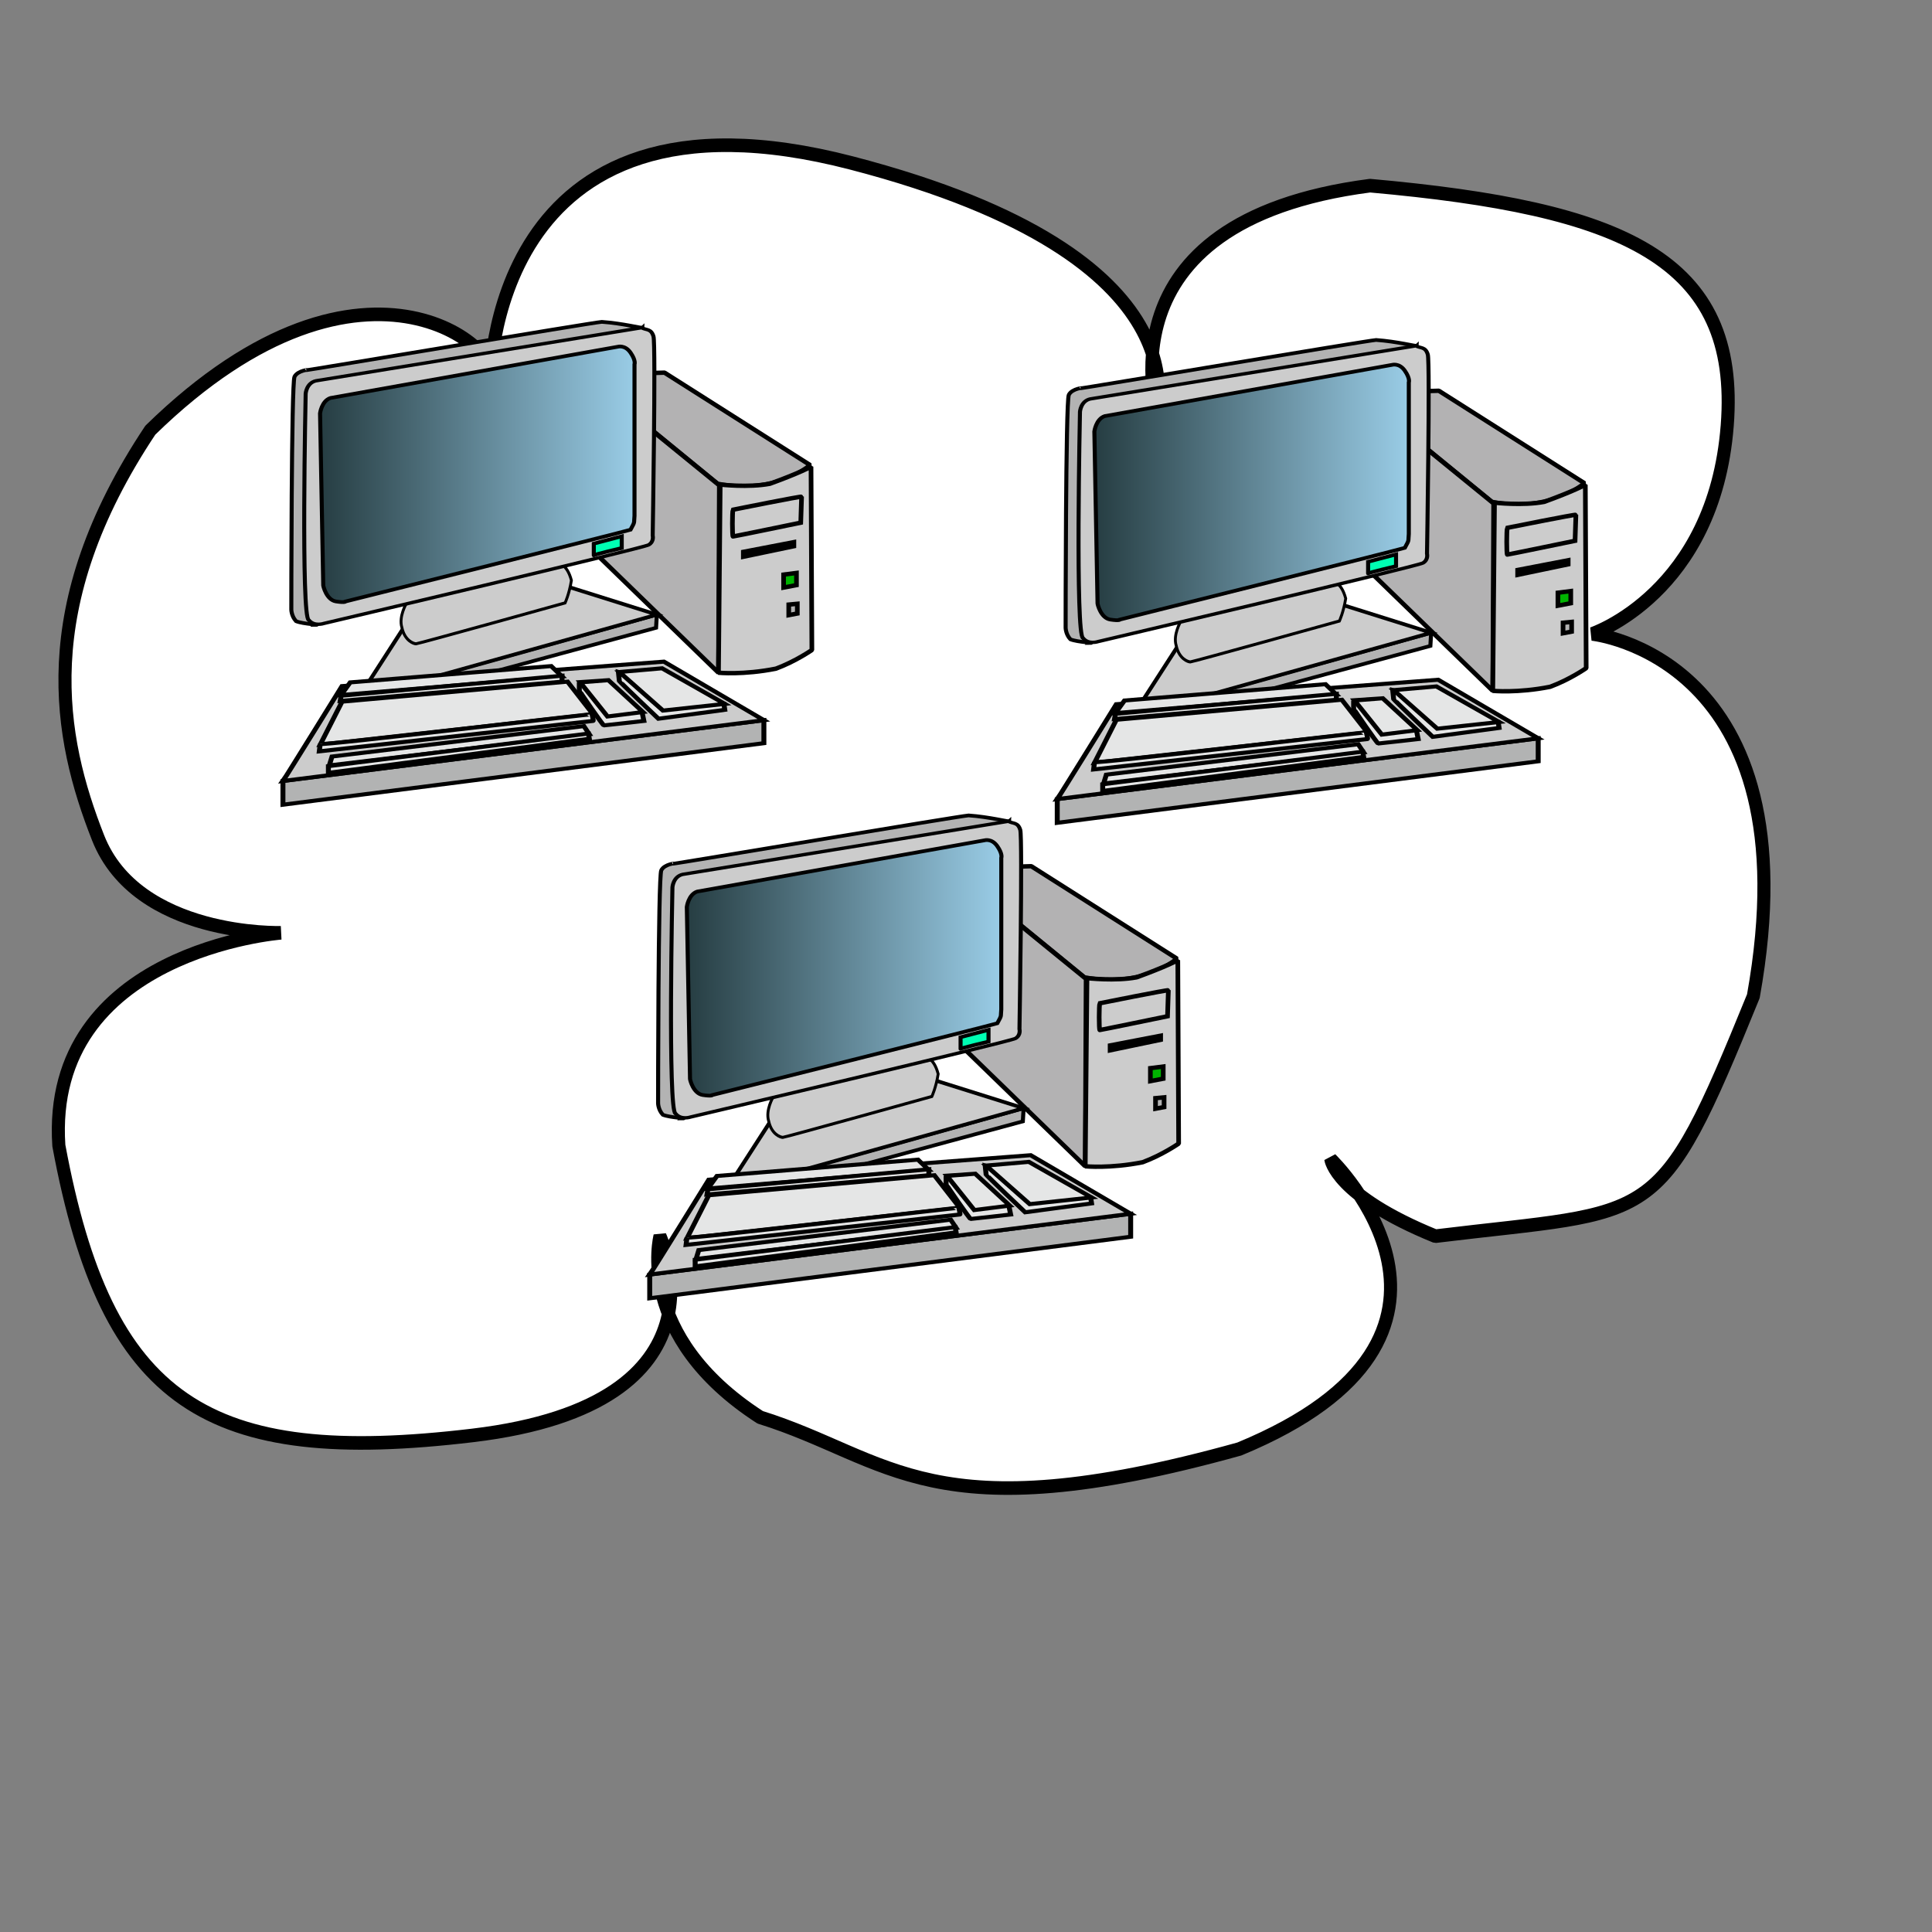 <?xml version="1.0"?>

<!--
  $Id$
 
  Copyright 2007 Sun Microsystems, Inc. All rights reserved.
  SUN PROPRIETARY/CONFIDENTIAL. Use is subject to license terms.
-->

<!DOCTYPE svg PUBLIC "-//W3C//DTD SVG 1.1//EN" 
         "http://www.w3.org/Graphics/SVG/1.1/DTD/svg11.dtd">
<svg height="400pt" id="svg548" inkscape:version="0.37" sodipodi:docbase="/var/www/html/svg_gallery/svg/computers" sodipodi:docname="network.svg" sodipodi:version="0.32" width="400pt" xmlns="http://www.w3.org/2000/svg"
	xmlns:inkscape="http://www.inkscape.org/namespaces/inkscape" xmlns:sodipodi="http://sodipodi.sourceforge.net/DTD/sodipodi-0.dtd" xmlns:xlink="http://www.w3.org/1999/xlink">
	<rect width="100%" height="100%" fill="#808080" stroke="none"/>
	<defs id="defs550">
		<linearGradient id="linearGradient1164">
			<stop id="stop1165" offset="0" style="stop-color:#263d42;stop-opacity:1;" />
			<stop id="stop1166" offset="1" style="stop-color:#9acde7;stop-opacity:1;" />
		</linearGradient>
		<linearGradient gradientUnits="objectBoundingBox" id="linearGradient1167" spreadMethod="reflect" x1="0.476" x2="-0.131" xlink:href="#linearGradient1164" y1="0.602" y2="-0.125" />

	</defs>
	<sodipodi:namedview id="base" inkscape:cx="200.000000" inkscape:cy="200.000000" inkscape:window-height="500" inkscape:window-width="400" inkscape:window-x="0" inkscape:window-y="24" inkscape:zoom="0.77250000" showgrid="true" />
	<path
		d="M 127.5 106.25 C 127.5 106.25 126.25 18.75 231.25 45 C 336.25 71.25 317.5 115 318.75 115 C 320 115 300 61.25 380 51.25 C 452.5 57.5 486.25 71.25 482.5 117.5 C 478.75 163.75 443.75 175 443.75 175 C 443.75 175 507.5 181.25 490 275 C 462.5 340 462.5 333.75 398.75 341.25 C 370 330 368.75 320 368.75 320 C 368.75 320 421.25 368.75 342.5 400 C 253.75 423.75 242.5 402.5 205 391.25 C 168.75 368.75 176.25 341.25 176.25 341.25 C 176.25 341.25 198.75 387.5 122.5 396.25 C 46.25 405 17.5 387.5 3.75 316.25 C 2.08616e-06 262.5 67.5 257.5 67.5 257.5 C 67.5 257.5 26.25 258.75 15 231.25 C 3.75 203.75 -3.75 167.5 30 118.75 C 92.5 60 135 98.75 127.5 106.25 z "
		id="path1503" sodipodi:nodetypes="cccccccccccccccccc" style="fill:#ffffff;fill-rule:evenodd;stroke:black;stroke-opacity:1;stroke-width:3.75;stroke-linejoin:bevel;stroke-linecap:butt;fill-opacity:1;stroke-dasharray:none;"
		transform="matrix(0.962,0,0,1,12.638,0)" />
	<g id="g1556" style="stroke:#000000;stroke-opacity:1;stroke-width:4.297;stroke-dasharray:none;" transform="matrix(0.299,0,0,0.283,76.428,82.099)">
		<g id="g770" style="stroke:#000000;stroke-opacity:1;stroke-width:4.297;stroke-dasharray:none;" transform="translate(107.089,1.392)">
			<path d="M 299.842 180.38 L 177.215 74.367 L 250.791 71.994 L 385.285 162.183 C 385.285 162.183 353.639 191.456 299.842 180.38 z " id="path743" sodipodi:nodetypes="ccccc"
				style="fill:#b3b2b3;fill-rule:evenodd;stroke:#000000;stroke-opacity:1;stroke-width:4.297;stroke-linejoin:bevel;stroke-linecap:butt;fill-opacity:1;stroke-dasharray:none;" />
			<g id="g761" style="stroke:#000000;stroke-opacity:1;stroke-width:4.297;stroke-dasharray:none;">
				<path d="M 176.424 74.367 L 178.006 238.924 L 300.633 364.715 L 301.424 181.962 L 176.424 74.367 z " id="path744" sodipodi:nodetypes="ccccc"
					style="fill:#b3b2b3;fill-rule:evenodd;stroke:#000000;stroke-opacity:1;stroke-width:4.297;stroke-linejoin:bevel;stroke-linecap:butt;fill-opacity:1;stroke-dasharray:none;" />
				<g id="g754" style="stroke:#000000;stroke-opacity:1;stroke-width:4.297;stroke-dasharray:none;">

					<path
						d="M 302.216 181.171 C 302.216 181.171 328.323 184.335 348.102 180.38 C 375 170.095 386.076 163.766 386.076 163.766 L 386.867 342.563 C 386.867 342.563 371.835 353.639 353.64 360.759 C 323.576 367.088 300.633 364.715 300.633 364.715 L 302.216 181.171 z "
						id="path742" sodipodi:nodetypes="ccccccc" style="fill:#cccccc;fill-rule:evenodd;stroke:#000000;stroke-opacity:1;stroke-width:4.297;stroke-linejoin:bevel;stroke-linecap:butt;fill-opacity:1;stroke-dasharray:none;" />
					<g id="g749" style="stroke:#000000;stroke-opacity:1;stroke-width:4.297;stroke-dasharray:none;">
						<path d="M 315.665 205.696 C 315.665 205.696 378.956 192.247 378.956 193.038 C 378.956 193.829 378.165 218.354 378.165 218.354 C 378.165 218.354 316.456 231.804 315.665 231.804 C 314.874 231.804 314.874 207.278 315.665 205.696 z "
							id="path745" style="fill:none;fill-rule:evenodd;stroke:#000000;stroke-opacity:1;stroke-width:4.297;stroke-linejoin:miter;stroke-linecap:butt;fill-opacity:1;stroke-dasharray:none;" transform="translate(-1.582,0)" />
						<path d="M 323.576 246.835 L 370.253 237.342 L 370.253 241.298 L 323.576 251.582 L 323.576 246.835 z " id="path746" sodipodi:nodetypes="ccccc"
							style="fill:#000100;fill-rule:evenodd;stroke:#000000;stroke-opacity:1;stroke-width:4.297;stroke-linejoin:miter;stroke-linecap:butt;fill-opacity:1;stroke-dasharray:none;" />
						<path d="M 360.76 268.987 L 372.627 267.405 L 372.627 279.272 L 360.76 281.646 L 360.76 268.987 z " id="path747" sodipodi:nodetypes="ccccc"
							style="fill:#00b300;fill-rule:evenodd;stroke:#000000;stroke-opacity:1;stroke-width:4.297;stroke-linejoin:miter;stroke-linecap:butt;fill-opacity:1;stroke-dasharray:none;" />
						<path d="M 365.506 298.259 L 373.418 297.468 L 373.418 306.962 L 365.506 308.544 L 365.506 298.259 z " id="path748" sodipodi:nodetypes="ccccc"
							style="fill:#b3b3b3;fill-rule:evenodd;stroke:#000000;stroke-opacity:1;stroke-width:4.297;stroke-linejoin:miter;stroke-linecap:butt;fill-opacity:1;stroke-dasharray:none;" />
					</g>
				</g>
			</g>

		</g>
		<g id="g818" style="stroke:#000000;stroke-opacity:1;stroke-width:4.297;stroke-dasharray:none;" transform="matrix(0.869,0,0,0.842,-27.912,15.522)">
			<g id="g801" style="stroke:#000000;stroke-opacity:1;stroke-width:4.297;stroke-dasharray:none;">
				<path d="M 119.557 425.383 L 119.557 438.102 L 435.832 344.83 L 436.68 329.568 L 119.557 425.383 z " id="path607" sodipodi:nodetypes="ccccc"
					style="font-size:12;fill:#b3b3b3;fill-rule:evenodd;stroke:#000000;stroke-width:4.297;stroke-opacity:1;stroke-dasharray:none;" transform="translate(-0.848,19.502)" />
				<g id="g798" style="stroke:#000000;stroke-opacity:1;stroke-width:4.297;stroke-dasharray:none;">
					<path d="M 166.193 347.374 L 119.557 426.231 L 436.68 329.568 L 345.104 298.194 L 166.193 347.374 z " id="path606" sodipodi:nodetypes="ccccc"
						style="font-size:12;fill:#cccccc;fill-rule:evenodd;stroke:#000000;stroke-width:4.297;stroke-opacity:1;stroke-dasharray:none;" transform="translate(-0.848,19.502)" />
					<path
						d="M 139.059 335.503 C 139.059 335.503 127.188 354.157 132.275 369.42 C 136.515 388.075 150.082 392.314 153.474 392.314 C 156.866 392.314 377.177 334.884 377.177 334.884 C 377.177 334.884 383.26 322.784 386.652 303.282 C 379.869 279.54 367.15 276.996 352.735 276.996 C 328.993 263.43 353.584 276.996 353.584 276.996 L 139.059 335.503 z "
						id="path605" sodipodi:nodetypes="cccccccc" style="fill:#cccccc;fill-rule:evenodd;stroke:#000000;stroke-opacity:1;stroke-width:4.297;stroke-linejoin:miter;stroke-linecap:butt;fill-opacity:1;stroke-dasharray:none;"
						transform="matrix(0.708,0,0,0.825,71.307,59.206)" />
				</g>
			</g>

			<g id="g811" style="stroke:#000000;stroke-opacity:1;stroke-width:4.297;stroke-dasharray:none;">
				<path
					d="M 420.57 16.684 C 420.57 17.532 399.371 11.597 377.325 9.901 C 367.15 10.749 66.138 65.864 63.594 65.864 C 67.834 65.016 54.267 65.864 50.875 73.495 C 47.484 81.126 47.484 343.134 47.484 343.134 C 47.484 343.134 47.484 350.766 52.571 356.701 C 60.203 360.093 80.553 360.941 72.921 360.941 L 420.57 16.684 z "
					id="path602" sodipodi:nodetypes="cccccccc" style="fill:#b3b3b3;fill-rule:evenodd;stroke:#000000;stroke-opacity:1;stroke-width:4.297;stroke-linejoin:miter;stroke-linecap:butt;fill-opacity:1;stroke-dasharray:none;" />
				<g id="g806" style="stroke:#000000;stroke-opacity:1;stroke-width:4.297;stroke-dasharray:none;">
					<path
						d="M 71.233 108.009 L 418.873 40.426 C 423.961 43.818 429.049 41.274 431.593 51.449 C 434.137 61.624 430.745 304.978 430.745 304.978 C 430.745 304.978 432.44 312.609 426.505 316.849 C 420.569 321.088 79.67 416.904 79.67 416.904 C 79.67 416.904 69.495 421.143 63.559 412.664 C 55.08 410.121 60.203 124.37 60.203 124.37 C 60.203 124.37 61.027 110.72 71.233 108.009 z "
						id="path600" sodipodi:nodetypes="ccccccccc" style="fill:#cccccc;fill-rule:evenodd;stroke:#000000;stroke-opacity:1;stroke-width:4.297;stroke-linejoin:miter;stroke-linecap:butt;fill-opacity:1;stroke-dasharray:none;"
						transform="matrix(0.995,0,0,0.91,2.818,-20.11)" />
					<g id="g795" style="stroke:#000000;stroke-opacity:1;stroke-width:4.297;stroke-dasharray:none;">
						<path
							d="M 89.032 98.084 L 394.284 38.73 C 394.284 38.73 401.915 36.187 407.851 45.514 C 413.786 54.841 412.09 59.08 412.09 59.08 L 412.09 234.6 C 411.242 243.927 412.938 240.535 407.851 250.711 C 397.675 254.102 105.142 333.807 105.142 333.807 C 105.142 333.807 105.142 335.503 94.967 333.807 C 84.792 332.111 81.4 316.001 81.4 315.153 C 81.4 314.305 78.009 115.891 78.009 115.891 C 78.009 115.891 79.705 101.476 89.032 98.084 z "
							id="path603" sodipodi:nodetypes="ccccccccccc" style="fill:url(#linearGradient1164);fill-rule:evenodd;stroke:#000000;stroke-opacity:1;stroke-width:4.297;stroke-linejoin:miter;stroke-linecap:butt;fill-opacity:1;stroke-dasharray:none;" />
						<path d="M 368.846 266.821 L 398.523 258.342 L 398.523 271.909 C 398.523 271.909 368.846 279.54 368.846 280.388 C 368.846 281.236 368.846 266.821 368.846 266.821 z " id="path604" sodipodi:nodetypes="ccccc"
							style="fill:#00feb3;fill-rule:evenodd;stroke:#000000;stroke-opacity:1;stroke-width:4.297;stroke-linejoin:miter;stroke-linecap:butt;fill-opacity:1;stroke-dasharray:none;" />
					</g>
				</g>

			</g>
		</g>
		<g id="g878" style="stroke:#000000;stroke-opacity:1;stroke-width:4.297;stroke-dasharray:none;" transform="matrix(1.061,0,0,0.914,-36.361,196.934)">
			<g id="g875" style="stroke:#000000;stroke-opacity:1;stroke-width:4.297;stroke-dasharray:none;">
				<path d="M 35.601 306.962 L 454.114 242.088 L 454.114 266.614 L 35.601 332.279 L 35.601 306.962 z " id="path831" sodipodi:nodetypes="ccccc"
					style="fill:#b2b3b3;fill-rule:evenodd;stroke:#000000;stroke-opacity:1;stroke-width:4.297;stroke-linejoin:miter;stroke-linecap:butt;fill-opacity:1;stroke-dasharray:none;" transform="translate(3.956,-6.329)" />
				<path d="M 39.557 300.633 C 41.93 296.677 90.981 199.367 90.981 199.367 L 371.044 173.259 L 458.07 235.759 L 39.557 300.633 z " id="path832" sodipodi:nodetypes="ccccc"
					style="fill:#cccccc;fill-rule:evenodd;stroke:#000000;stroke-opacity:1;stroke-width:4.297;stroke-linejoin:miter;stroke-linecap:butt;fill-opacity:1;stroke-dasharray:none;" />
			</g>
			<g id="g859" style="stroke:#000000;stroke-opacity:1;stroke-width:4.297;stroke-dasharray:none;">
				<g id="g844" style="stroke:#000000;stroke-opacity:1;stroke-width:4.297;stroke-dasharray:none;">

					<path d="M 331.487 184.335 C 331.487 184.335 332.279 193.038 332.279 193.829 C 332.279 194.62 366.298 234.177 366.298 234.177 L 424.051 224.683 L 423.26 218.354 L 422.468 218.354 L 331.487 184.335 z " id="path841"
						style="fill:#e5e6e6;fill-rule:evenodd;stroke:#000000;stroke-opacity:1;stroke-width:4.297;stroke-linejoin:miter;stroke-linecap:butt;fill-opacity:1;stroke-dasharray:none;" />
					<path d="M 332.279 184.336 L 369.462 180.38 L 424.051 218.354 L 370.253 225.475 L 332.279 184.336 z " id="path840" sodipodi:nodetypes="ccccc"
						style="fill:#e5e6e6;fill-rule:evenodd;stroke:#000000;stroke-opacity:1;stroke-width:4.297;stroke-linejoin:miter;stroke-linecap:butt;fill-opacity:1;stroke-dasharray:none;" />
				</g>
				<g id="g847" style="stroke:#000000;stroke-opacity:1;stroke-width:4.297;stroke-dasharray:none;">
					<path d="M 297.468 195.411 C 297.468 195.411 297.468 203.323 297.468 204.114 C 297.468 204.905 318.038 241.297 318.829 241.297 C 319.62 241.297 353.639 236.551 353.639 236.551 L 352.057 227.057 " id="path843"
						style="fill:#e5e6e6;fill-rule:evenodd;stroke:#000000;stroke-opacity:1;stroke-width:4.297;stroke-linejoin:miter;stroke-linecap:butt;fill-opacity:1;stroke-dasharray:none;" />
					<path d="M 298.26 195.411 C 299.051 195.411 322.785 193.038 322.785 193.038 L 352.848 227.057 L 321.994 231.804 L 298.26 195.411 z " id="path842"
						style="fill:#e5e6e6;fill-rule:evenodd;stroke:#000000;stroke-opacity:1;stroke-width:4.297;stroke-linejoin:miter;stroke-linecap:butt;fill-opacity:1;stroke-dasharray:none;" />
				</g>
				<g id="g850" style="stroke:#000000;stroke-opacity:1;stroke-width:4.297;stroke-dasharray:none;">
					<path d="M 90.19 208.861 L 98.101 195.411 L 272.943 178.006 L 282.437 189.082 L 90.19 208.861 z " id="path833"
						style="fill:#e5e6e6;fill-rule:evenodd;stroke:#000000;stroke-opacity:1;stroke-width:4.297;stroke-linejoin:miter;stroke-linecap:butt;fill-opacity:1;stroke-dasharray:none;" />

					<path d="M 90.19 209.652 L 89.399 215.19 L 282.437 194.62 L 282.437 188.291 L 90.19 209.652 z " id="path834" sodipodi:nodetypes="ccccc"
						style="fill:#e5e6e6;fill-rule:evenodd;stroke:#000000;stroke-opacity:1;stroke-width:4.297;stroke-linejoin:miter;stroke-linecap:butt;fill-opacity:1;stroke-dasharray:none;" />
				</g>
				<g id="g853" style="stroke:#000000;stroke-opacity:1;stroke-width:4.297;stroke-dasharray:none;">
					<path d="M 90.981 215.981 L 287.184 194.62 L 309.336 229.43 L 71.994 261.867 L 90.981 215.981 z " id="path835" sodipodi:nodetypes="ccccc"
						style="fill:#e5e6e6;fill-rule:evenodd;stroke:#000000;stroke-opacity:1;stroke-width:4.297;stroke-linejoin:miter;stroke-linecap:butt;fill-opacity:1;stroke-dasharray:none;" />
					<path d="M 71.994 261.076 L 71.203 268.987 L 309.336 236.551 C 310.127 236.551 308.544 230.221 308.544 229.43 C 308.544 228.639 71.994 263.449 71.994 261.076 z " id="path836" sodipodi:nodetypes="ccccc"
						style="fill:#e5e6e6;fill-rule:evenodd;stroke:#000000;stroke-opacity:1;stroke-width:4.297;stroke-linejoin:miter;stroke-linecap:butt;fill-opacity:1;stroke-dasharray:none;" />
				</g>
				<g id="g856" style="stroke:#000000;stroke-opacity:1;stroke-width:4.297;stroke-dasharray:none;">
					<path d="M 82.278 274.525 L 301.424 242.089 L 306.171 250.791 L 79.905 284.019 L 82.278 274.525 z " id="path838"
						style="fill:#e5e6e6;fill-rule:evenodd;stroke:#000000;stroke-opacity:1;stroke-width:4.297;stroke-linejoin:miter;stroke-linecap:butt;fill-opacity:1;stroke-dasharray:none;" />
					<path d="M 79.114 284.81 L 79.114 291.93 L 306.171 255.538 L 305.38 250 L 79.114 284.81 z " id="path839" sodipodi:nodetypes="ccccc"
						style="fill:#e5e6e6;fill-rule:evenodd;stroke:#000000;stroke-opacity:1;stroke-width:4.297;stroke-linejoin:miter;stroke-linecap:butt;fill-opacity:1;stroke-dasharray:none;" />

				</g>
			</g>
		</g>
	</g>
	<g id="g1647" style="stroke:#000000;stroke-opacity:1;stroke-width:4.297;stroke-dasharray:none;" transform="matrix(0.299,0,0,0.283,290.178,87.099)">
		<g id="g1648" style="stroke:#000000;stroke-opacity:1;stroke-width:4.297;stroke-dasharray:none;" transform="translate(107.089,1.392)">
			<path d="M 299.842 180.38 L 177.215 74.367 L 250.791 71.994 L 385.285 162.183 C 385.285 162.183 353.639 191.456 299.842 180.38 z " id="path1649" sodipodi:nodetypes="ccccc"
				style="fill:#b3b2b3;fill-rule:evenodd;stroke:#000000;stroke-opacity:1;stroke-width:4.297;stroke-linejoin:bevel;stroke-linecap:butt;fill-opacity:1;stroke-dasharray:none;" />
			<g id="g1650" style="stroke:#000000;stroke-opacity:1;stroke-width:4.297;stroke-dasharray:none;">
				<path d="M 176.424 74.367 L 178.006 238.924 L 300.633 364.715 L 301.424 181.962 L 176.424 74.367 z " id="path1651" sodipodi:nodetypes="ccccc"
					style="fill:#b3b2b3;fill-rule:evenodd;stroke:#000000;stroke-opacity:1;stroke-width:4.297;stroke-linejoin:bevel;stroke-linecap:butt;fill-opacity:1;stroke-dasharray:none;" />

				<g id="g1652" style="stroke:#000000;stroke-opacity:1;stroke-width:4.297;stroke-dasharray:none;">
					<path
						d="M 302.216 181.171 C 302.216 181.171 328.323 184.335 348.102 180.38 C 375 170.095 386.076 163.766 386.076 163.766 L 386.867 342.563 C 386.867 342.563 371.835 353.639 353.64 360.759 C 323.576 367.088 300.633 364.715 300.633 364.715 L 302.216 181.171 z "
						id="path1653" sodipodi:nodetypes="ccccccc" style="fill:#cccccc;fill-rule:evenodd;stroke:#000000;stroke-opacity:1;stroke-width:4.297;stroke-linejoin:bevel;stroke-linecap:butt;fill-opacity:1;stroke-dasharray:none;" />
					<g id="g1654" style="stroke:#000000;stroke-opacity:1;stroke-width:4.297;stroke-dasharray:none;">
						<path d="M 315.665 205.696 C 315.665 205.696 378.956 192.247 378.956 193.038 C 378.956 193.829 378.165 218.354 378.165 218.354 C 378.165 218.354 316.456 231.804 315.665 231.804 C 314.874 231.804 314.874 207.278 315.665 205.696 z "
							id="path1655" style="fill:none;fill-rule:evenodd;stroke:#000000;stroke-opacity:1;stroke-width:4.297;stroke-linejoin:miter;stroke-linecap:butt;fill-opacity:1;stroke-dasharray:none;" transform="translate(-1.582,0)" />
						<path d="M 323.576 246.835 L 370.253 237.342 L 370.253 241.298 L 323.576 251.582 L 323.576 246.835 z " id="path1656" sodipodi:nodetypes="ccccc"
							style="fill:#000100;fill-rule:evenodd;stroke:#000000;stroke-opacity:1;stroke-width:4.297;stroke-linejoin:miter;stroke-linecap:butt;fill-opacity:1;stroke-dasharray:none;" />
						<path d="M 360.76 268.987 L 372.627 267.405 L 372.627 279.272 L 360.76 281.646 L 360.76 268.987 z " id="path1657" sodipodi:nodetypes="ccccc"
							style="fill:#00b300;fill-rule:evenodd;stroke:#000000;stroke-opacity:1;stroke-width:4.297;stroke-linejoin:miter;stroke-linecap:butt;fill-opacity:1;stroke-dasharray:none;" />
						<path d="M 365.506 298.259 L 373.418 297.468 L 373.418 306.962 L 365.506 308.544 L 365.506 298.259 z " id="path1658" sodipodi:nodetypes="ccccc"
							style="fill:#b3b3b3;fill-rule:evenodd;stroke:#000000;stroke-opacity:1;stroke-width:4.297;stroke-linejoin:miter;stroke-linecap:butt;fill-opacity:1;stroke-dasharray:none;" />
					</g>
				</g>

			</g>
		</g>
		<g id="g1659" style="stroke:#000000;stroke-opacity:1;stroke-width:4.297;stroke-dasharray:none;" transform="matrix(0.869,0,0,0.842,-27.912,15.522)">
			<g id="g1660" style="stroke:#000000;stroke-opacity:1;stroke-width:4.297;stroke-dasharray:none;">
				<path d="M 119.557 425.383 L 119.557 438.102 L 435.832 344.83 L 436.68 329.568 L 119.557 425.383 z " id="path1661" sodipodi:nodetypes="ccccc"
					style="font-size:12;fill:#b3b3b3;fill-rule:evenodd;stroke:#000000;stroke-width:4.297;stroke-opacity:1;stroke-dasharray:none;" transform="translate(-0.848,19.502)" />
				<g id="g1662" style="stroke:#000000;stroke-opacity:1;stroke-width:4.297;stroke-dasharray:none;">
					<path d="M 166.193 347.374 L 119.557 426.231 L 436.68 329.568 L 345.104 298.194 L 166.193 347.374 z " id="path1663" sodipodi:nodetypes="ccccc"
						style="font-size:12;fill:#cccccc;fill-rule:evenodd;stroke:#000000;stroke-width:4.297;stroke-opacity:1;stroke-dasharray:none;" transform="translate(-0.848,19.502)" />
					<path
						d="M 139.059 335.503 C 139.059 335.503 127.188 354.157 132.275 369.42 C 136.515 388.075 150.082 392.314 153.474 392.314 C 156.866 392.314 377.177 334.884 377.177 334.884 C 377.177 334.884 383.26 322.784 386.652 303.282 C 379.869 279.54 367.15 276.996 352.735 276.996 C 328.993 263.43 353.584 276.996 353.584 276.996 L 139.059 335.503 z "
						id="path1664" sodipodi:nodetypes="cccccccc" style="fill:#cccccc;fill-rule:evenodd;stroke:#000000;stroke-opacity:1;stroke-width:4.297;stroke-linejoin:miter;stroke-linecap:butt;fill-opacity:1;stroke-dasharray:none;"
						transform="matrix(0.708,0,0,0.825,71.307,59.206)" />
				</g>

			</g>
			<g id="g1665" style="stroke:#000000;stroke-opacity:1;stroke-width:4.297;stroke-dasharray:none;">
				<path
					d="M 420.57 16.684 C 420.57 17.532 399.371 11.597 377.325 9.901 C 367.15 10.749 66.138 65.864 63.594 65.864 C 67.834 65.016 54.267 65.864 50.875 73.495 C 47.484 81.126 47.484 343.134 47.484 343.134 C 47.484 343.134 47.484 350.766 52.571 356.701 C 60.203 360.093 80.553 360.941 72.921 360.941 L 420.57 16.684 z "
					id="path1666" sodipodi:nodetypes="cccccccc" style="fill:#b3b3b3;fill-rule:evenodd;stroke:#000000;stroke-opacity:1;stroke-width:4.297;stroke-linejoin:miter;stroke-linecap:butt;fill-opacity:1;stroke-dasharray:none;" />
				<g id="g1667" style="stroke:#000000;stroke-opacity:1;stroke-width:4.297;stroke-dasharray:none;">
					<path
						d="M 71.233 108.009 L 418.873 40.426 C 423.961 43.818 429.049 41.274 431.593 51.449 C 434.137 61.624 430.745 304.978 430.745 304.978 C 430.745 304.978 432.44 312.609 426.505 316.849 C 420.569 321.088 79.67 416.904 79.67 416.904 C 79.67 416.904 69.495 421.143 63.559 412.664 C 55.08 410.121 60.203 124.37 60.203 124.37 C 60.203 124.37 61.027 110.72 71.233 108.009 z "
						id="path1668" sodipodi:nodetypes="ccccccccc" style="fill:#cccccc;fill-rule:evenodd;stroke:#000000;stroke-opacity:1;stroke-width:4.297;stroke-linejoin:miter;stroke-linecap:butt;fill-opacity:1;stroke-dasharray:none;"
						transform="matrix(0.995,0,0,0.91,2.818,-20.11)" />
					<g id="g1669" style="stroke:#000000;stroke-opacity:1;stroke-width:4.297;stroke-dasharray:none;">
						<path
							d="M 89.032 98.084 L 394.284 38.73 C 394.284 38.73 401.915 36.187 407.851 45.514 C 413.786 54.841 412.09 59.08 412.09 59.08 L 412.09 234.6 C 411.242 243.927 412.938 240.535 407.851 250.711 C 397.675 254.102 105.142 333.807 105.142 333.807 C 105.142 333.807 105.142 335.503 94.967 333.807 C 84.792 332.111 81.4 316.001 81.4 315.153 C 81.4 314.305 78.009 115.891 78.009 115.891 C 78.009 115.891 79.705 101.476 89.032 98.084 z "
							id="path1670" sodipodi:nodetypes="ccccccccccc" style="fill:url(#linearGradient1164);fill-rule:evenodd;stroke:#000000;stroke-opacity:1;stroke-width:4.297;stroke-linejoin:miter;stroke-linecap:butt;fill-opacity:1;stroke-dasharray:none;" />
						<path d="M 368.846 266.821 L 398.523 258.342 L 398.523 271.909 C 398.523 271.909 368.846 279.54 368.846 280.388 C 368.846 281.236 368.846 266.821 368.846 266.821 z " id="path1671" sodipodi:nodetypes="ccccc"
							style="fill:#00feb3;fill-rule:evenodd;stroke:#000000;stroke-opacity:1;stroke-width:4.297;stroke-linejoin:miter;stroke-linecap:butt;fill-opacity:1;stroke-dasharray:none;" />
					</g>

				</g>
			</g>
		</g>
		<g id="g1672" style="stroke:#000000;stroke-opacity:1;stroke-width:4.297;stroke-dasharray:none;" transform="matrix(1.061,0,0,0.914,-36.361,196.934)">
			<g id="g1673" style="stroke:#000000;stroke-opacity:1;stroke-width:4.297;stroke-dasharray:none;">
				<path d="M 35.601 306.962 L 454.114 242.088 L 454.114 266.614 L 35.601 332.279 L 35.601 306.962 z " id="path1674" sodipodi:nodetypes="ccccc"
					style="fill:#b2b3b3;fill-rule:evenodd;stroke:#000000;stroke-opacity:1;stroke-width:4.297;stroke-linejoin:miter;stroke-linecap:butt;fill-opacity:1;stroke-dasharray:none;" transform="translate(3.956,-6.329)" />
				<path d="M 39.557 300.633 C 41.93 296.677 90.981 199.367 90.981 199.367 L 371.044 173.259 L 458.07 235.759 L 39.557 300.633 z " id="path1675" sodipodi:nodetypes="ccccc"
					style="fill:#cccccc;fill-rule:evenodd;stroke:#000000;stroke-opacity:1;stroke-width:4.297;stroke-linejoin:miter;stroke-linecap:butt;fill-opacity:1;stroke-dasharray:none;" />
			</g>
			<g id="g1676" style="stroke:#000000;stroke-opacity:1;stroke-width:4.297;stroke-dasharray:none;">

				<g id="g1677" style="stroke:#000000;stroke-opacity:1;stroke-width:4.297;stroke-dasharray:none;">
					<path d="M 331.487 184.335 C 331.487 184.335 332.279 193.038 332.279 193.829 C 332.279 194.62 366.298 234.177 366.298 234.177 L 424.051 224.683 L 423.26 218.354 L 422.468 218.354 L 331.487 184.335 z " id="path1678"
						style="fill:#e5e6e6;fill-rule:evenodd;stroke:#000000;stroke-opacity:1;stroke-width:4.297;stroke-linejoin:miter;stroke-linecap:butt;fill-opacity:1;stroke-dasharray:none;" />
					<path d="M 332.279 184.336 L 369.462 180.38 L 424.051 218.354 L 370.253 225.475 L 332.279 184.336 z " id="path1679" sodipodi:nodetypes="ccccc"
						style="fill:#e5e6e6;fill-rule:evenodd;stroke:#000000;stroke-opacity:1;stroke-width:4.297;stroke-linejoin:miter;stroke-linecap:butt;fill-opacity:1;stroke-dasharray:none;" />
				</g>
				<g id="g1680" style="stroke:#000000;stroke-opacity:1;stroke-width:4.297;stroke-dasharray:none;">
					<path d="M 297.468 195.411 C 297.468 195.411 297.468 203.323 297.468 204.114 C 297.468 204.905 318.038 241.297 318.829 241.297 C 319.62 241.297 353.639 236.551 353.639 236.551 L 352.057 227.057 " id="path1681"
						style="fill:#e5e6e6;fill-rule:evenodd;stroke:#000000;stroke-opacity:1;stroke-width:4.297;stroke-linejoin:miter;stroke-linecap:butt;fill-opacity:1;stroke-dasharray:none;" />
					<path d="M 298.26 195.411 C 299.051 195.411 322.785 193.038 322.785 193.038 L 352.848 227.057 L 321.994 231.804 L 298.26 195.411 z " id="path1682"
						style="fill:#e5e6e6;fill-rule:evenodd;stroke:#000000;stroke-opacity:1;stroke-width:4.297;stroke-linejoin:miter;stroke-linecap:butt;fill-opacity:1;stroke-dasharray:none;" />
				</g>
				<g id="g1683" style="stroke:#000000;stroke-opacity:1;stroke-width:4.297;stroke-dasharray:none;">

					<path d="M 90.19 208.861 L 98.101 195.411 L 272.943 178.006 L 282.437 189.082 L 90.19 208.861 z " id="path1684"
						style="fill:#e5e6e6;fill-rule:evenodd;stroke:#000000;stroke-opacity:1;stroke-width:4.297;stroke-linejoin:miter;stroke-linecap:butt;fill-opacity:1;stroke-dasharray:none;" />
					<path d="M 90.19 209.652 L 89.399 215.19 L 282.437 194.62 L 282.437 188.291 L 90.19 209.652 z " id="path1685" sodipodi:nodetypes="ccccc"
						style="fill:#e5e6e6;fill-rule:evenodd;stroke:#000000;stroke-opacity:1;stroke-width:4.297;stroke-linejoin:miter;stroke-linecap:butt;fill-opacity:1;stroke-dasharray:none;" />
				</g>
				<g id="g1686" style="stroke:#000000;stroke-opacity:1;stroke-width:4.297;stroke-dasharray:none;">
					<path d="M 90.981 215.981 L 287.184 194.62 L 309.336 229.43 L 71.994 261.867 L 90.981 215.981 z " id="path1687" sodipodi:nodetypes="ccccc"
						style="fill:#e5e6e6;fill-rule:evenodd;stroke:#000000;stroke-opacity:1;stroke-width:4.297;stroke-linejoin:miter;stroke-linecap:butt;fill-opacity:1;stroke-dasharray:none;" />
					<path d="M 71.994 261.076 L 71.203 268.987 L 309.336 236.551 C 310.127 236.551 308.544 230.221 308.544 229.43 C 308.544 228.639 71.994 263.449 71.994 261.076 z " id="path1688" sodipodi:nodetypes="ccccc"
						style="fill:#e5e6e6;fill-rule:evenodd;stroke:#000000;stroke-opacity:1;stroke-width:4.297;stroke-linejoin:miter;stroke-linecap:butt;fill-opacity:1;stroke-dasharray:none;" />
				</g>
				<g id="g1689" style="stroke:#000000;stroke-opacity:1;stroke-width:4.297;stroke-dasharray:none;">
					<path d="M 82.278 274.525 L 301.424 242.089 L 306.171 250.791 L 79.905 284.019 L 82.278 274.525 z " id="path1690"
						style="fill:#e5e6e6;fill-rule:evenodd;stroke:#000000;stroke-opacity:1;stroke-width:4.297;stroke-linejoin:miter;stroke-linecap:butt;fill-opacity:1;stroke-dasharray:none;" />

					<path d="M 79.114 284.81 L 79.114 291.93 L 306.171 255.538 L 305.38 250 L 79.114 284.81 z " id="path1691" sodipodi:nodetypes="ccccc"
						style="fill:#e5e6e6;fill-rule:evenodd;stroke:#000000;stroke-opacity:1;stroke-width:4.297;stroke-linejoin:miter;stroke-linecap:butt;fill-opacity:1;stroke-dasharray:none;" />
				</g>
			</g>
		</g>
	</g>
	<g id="g1692" style="stroke:#000000;stroke-opacity:1;stroke-width:4.297;stroke-dasharray:none;" transform="matrix(0.299,0,0,0.283,177.678,218.349)">
		<g id="g1693" style="stroke:#000000;stroke-opacity:1;stroke-width:4.297;stroke-dasharray:none;" transform="translate(107.089,1.392)">
			<path d="M 299.842 180.38 L 177.215 74.367 L 250.791 71.994 L 385.285 162.183 C 385.285 162.183 353.639 191.456 299.842 180.38 z " id="path1694" sodipodi:nodetypes="ccccc"
				style="fill:#b3b2b3;fill-rule:evenodd;stroke:#000000;stroke-opacity:1;stroke-width:4.297;stroke-linejoin:bevel;stroke-linecap:butt;fill-opacity:1;stroke-dasharray:none;" />
			<g id="g1695" style="stroke:#000000;stroke-opacity:1;stroke-width:4.297;stroke-dasharray:none;">

				<path d="M 176.424 74.367 L 178.006 238.924 L 300.633 364.715 L 301.424 181.962 L 176.424 74.367 z " id="path1696" sodipodi:nodetypes="ccccc"
					style="fill:#b3b2b3;fill-rule:evenodd;stroke:#000000;stroke-opacity:1;stroke-width:4.297;stroke-linejoin:bevel;stroke-linecap:butt;fill-opacity:1;stroke-dasharray:none;" />
				<g id="g1697" style="stroke:#000000;stroke-opacity:1;stroke-width:4.297;stroke-dasharray:none;">
					<path
						d="M 302.216 181.171 C 302.216 181.171 328.323 184.335 348.102 180.38 C 375 170.095 386.076 163.766 386.076 163.766 L 386.867 342.563 C 386.867 342.563 371.835 353.639 353.64 360.759 C 323.576 367.088 300.633 364.715 300.633 364.715 L 302.216 181.171 z "
						id="path1698" sodipodi:nodetypes="ccccccc" style="fill:#cccccc;fill-rule:evenodd;stroke:#000000;stroke-opacity:1;stroke-width:4.297;stroke-linejoin:bevel;stroke-linecap:butt;fill-opacity:1;stroke-dasharray:none;" />
					<g id="g1699" style="stroke:#000000;stroke-opacity:1;stroke-width:4.297;stroke-dasharray:none;">
						<path d="M 315.665 205.696 C 315.665 205.696 378.956 192.247 378.956 193.038 C 378.956 193.829 378.165 218.354 378.165 218.354 C 378.165 218.354 316.456 231.804 315.665 231.804 C 314.874 231.804 314.874 207.278 315.665 205.696 z "
							id="path1700" style="fill:none;fill-rule:evenodd;stroke:#000000;stroke-opacity:1;stroke-width:4.297;stroke-linejoin:miter;stroke-linecap:butt;fill-opacity:1;stroke-dasharray:none;" transform="translate(-1.582,0)" />
						<path d="M 323.576 246.835 L 370.253 237.342 L 370.253 241.298 L 323.576 251.582 L 323.576 246.835 z " id="path1701" sodipodi:nodetypes="ccccc"
							style="fill:#000100;fill-rule:evenodd;stroke:#000000;stroke-opacity:1;stroke-width:4.297;stroke-linejoin:miter;stroke-linecap:butt;fill-opacity:1;stroke-dasharray:none;" />
						<path d="M 360.76 268.987 L 372.627 267.405 L 372.627 279.272 L 360.76 281.646 L 360.76 268.987 z " id="path1702" sodipodi:nodetypes="ccccc"
							style="fill:#00b300;fill-rule:evenodd;stroke:#000000;stroke-opacity:1;stroke-width:4.297;stroke-linejoin:miter;stroke-linecap:butt;fill-opacity:1;stroke-dasharray:none;" />
						<path d="M 365.506 298.259 L 373.418 297.468 L 373.418 306.962 L 365.506 308.544 L 365.506 298.259 z " id="path1703" sodipodi:nodetypes="ccccc"
							style="fill:#b3b3b3;fill-rule:evenodd;stroke:#000000;stroke-opacity:1;stroke-width:4.297;stroke-linejoin:miter;stroke-linecap:butt;fill-opacity:1;stroke-dasharray:none;" />
					</g>

				</g>
			</g>
		</g>
		<g id="g1704" style="stroke:#000000;stroke-opacity:1;stroke-width:4.297;stroke-dasharray:none;" transform="matrix(0.869,0,0,0.842,-27.912,15.522)">
			<g id="g1705" style="stroke:#000000;stroke-opacity:1;stroke-width:4.297;stroke-dasharray:none;">
				<path d="M 119.557 425.383 L 119.557 438.102 L 435.832 344.83 L 436.68 329.568 L 119.557 425.383 z " id="path1706" sodipodi:nodetypes="ccccc"
					style="font-size:12;fill:#b3b3b3;fill-rule:evenodd;stroke:#000000;stroke-width:4.297;stroke-opacity:1;stroke-dasharray:none;" transform="translate(-0.848,19.502)" />
				<g id="g1707" style="stroke:#000000;stroke-opacity:1;stroke-width:4.297;stroke-dasharray:none;">
					<path d="M 166.193 347.374 L 119.557 426.231 L 436.68 329.568 L 345.104 298.194 L 166.193 347.374 z " id="path1708" sodipodi:nodetypes="ccccc"
						style="font-size:12;fill:#cccccc;fill-rule:evenodd;stroke:#000000;stroke-width:4.297;stroke-opacity:1;stroke-dasharray:none;" transform="translate(-0.848,19.502)" />
					<path
						d="M 139.059 335.503 C 139.059 335.503 127.188 354.157 132.275 369.42 C 136.515 388.075 150.082 392.314 153.474 392.314 C 156.866 392.314 377.177 334.884 377.177 334.884 C 377.177 334.884 383.26 322.784 386.652 303.282 C 379.869 279.54 367.15 276.996 352.735 276.996 C 328.993 263.43 353.584 276.996 353.584 276.996 L 139.059 335.503 z "
						id="path1709" sodipodi:nodetypes="cccccccc" style="fill:#cccccc;fill-rule:evenodd;stroke:#000000;stroke-opacity:1;stroke-width:4.297;stroke-linejoin:miter;stroke-linecap:butt;fill-opacity:1;stroke-dasharray:none;"
						transform="matrix(0.708,0,0,0.825,71.307,59.206)" />

				</g>
			</g>
			<g id="g1710" style="stroke:#000000;stroke-opacity:1;stroke-width:4.297;stroke-dasharray:none;">
				<path
					d="M 420.57 16.684 C 420.57 17.532 399.371 11.597 377.325 9.901 C 367.15 10.749 66.138 65.864 63.594 65.864 C 67.834 65.016 54.267 65.864 50.875 73.495 C 47.484 81.126 47.484 343.134 47.484 343.134 C 47.484 343.134 47.484 350.766 52.571 356.701 C 60.203 360.093 80.553 360.941 72.921 360.941 L 420.57 16.684 z "
					id="path1711" sodipodi:nodetypes="cccccccc" style="fill:#b3b3b3;fill-rule:evenodd;stroke:#000000;stroke-opacity:1;stroke-width:4.297;stroke-linejoin:miter;stroke-linecap:butt;fill-opacity:1;stroke-dasharray:none;" />
				<g id="g1712" style="stroke:#000000;stroke-opacity:1;stroke-width:4.297;stroke-dasharray:none;">
					<path
						d="M 71.233 108.009 L 418.873 40.426 C 423.961 43.818 429.049 41.274 431.593 51.449 C 434.137 61.624 430.745 304.978 430.745 304.978 C 430.745 304.978 432.44 312.609 426.505 316.849 C 420.569 321.088 79.67 416.904 79.67 416.904 C 79.67 416.904 69.495 421.143 63.559 412.664 C 55.08 410.121 60.203 124.37 60.203 124.37 C 60.203 124.37 61.027 110.72 71.233 108.009 z "
						id="path1713" sodipodi:nodetypes="ccccccccc" style="fill:#cccccc;fill-rule:evenodd;stroke:#000000;stroke-opacity:1;stroke-width:4.297;stroke-linejoin:miter;stroke-linecap:butt;fill-opacity:1;stroke-dasharray:none;"
						transform="matrix(0.995,0,0,0.91,2.818,-20.11)" />
					<g id="g1714" style="stroke:#000000;stroke-opacity:1;stroke-width:4.297;stroke-dasharray:none;">
						<path
							d="M 89.032 98.084 L 394.284 38.73 C 394.284 38.73 401.915 36.187 407.851 45.514 C 413.786 54.841 412.09 59.08 412.09 59.08 L 412.09 234.6 C 411.242 243.927 412.938 240.535 407.851 250.711 C 397.675 254.102 105.142 333.807 105.142 333.807 C 105.142 333.807 105.142 335.503 94.967 333.807 C 84.792 332.111 81.4 316.001 81.4 315.153 C 81.4 314.305 78.009 115.891 78.009 115.891 C 78.009 115.891 79.705 101.476 89.032 98.084 z "
							id="path1715" sodipodi:nodetypes="ccccccccccc" style="fill:url(#linearGradient1164);fill-rule:evenodd;stroke:#000000;stroke-opacity:1;stroke-width:4.297;stroke-linejoin:miter;stroke-linecap:butt;fill-opacity:1;stroke-dasharray:none;" />
						<path d="M 368.846 266.821 L 398.523 258.342 L 398.523 271.909 C 398.523 271.909 368.846 279.54 368.846 280.388 C 368.846 281.236 368.846 266.821 368.846 266.821 z " id="path1716" sodipodi:nodetypes="ccccc"
							style="fill:#00feb3;fill-rule:evenodd;stroke:#000000;stroke-opacity:1;stroke-width:4.297;stroke-linejoin:miter;stroke-linecap:butt;fill-opacity:1;stroke-dasharray:none;" />

					</g>
				</g>
			</g>
		</g>
		<g id="g1717" style="stroke:#000000;stroke-opacity:1;stroke-width:4.297;stroke-dasharray:none;" transform="matrix(1.061,0,0,0.914,-36.361,196.934)">
			<g id="g1718" style="stroke:#000000;stroke-opacity:1;stroke-width:4.297;stroke-dasharray:none;">
				<path d="M 35.601 306.962 L 454.114 242.088 L 454.114 266.614 L 35.601 332.279 L 35.601 306.962 z " id="path1719" sodipodi:nodetypes="ccccc"
					style="fill:#b2b3b3;fill-rule:evenodd;stroke:#000000;stroke-opacity:1;stroke-width:4.297;stroke-linejoin:miter;stroke-linecap:butt;fill-opacity:1;stroke-dasharray:none;" transform="translate(3.956,-6.329)" />
				<path d="M 39.557 300.633 C 41.93 296.677 90.981 199.367 90.981 199.367 L 371.044 173.259 L 458.07 235.759 L 39.557 300.633 z " id="path1720" sodipodi:nodetypes="ccccc"
					style="fill:#cccccc;fill-rule:evenodd;stroke:#000000;stroke-opacity:1;stroke-width:4.297;stroke-linejoin:miter;stroke-linecap:butt;fill-opacity:1;stroke-dasharray:none;" />
			</g>

			<g id="g1721" style="stroke:#000000;stroke-opacity:1;stroke-width:4.297;stroke-dasharray:none;">
				<g id="g1722" style="stroke:#000000;stroke-opacity:1;stroke-width:4.297;stroke-dasharray:none;">
					<path d="M 331.487 184.335 C 331.487 184.335 332.279 193.038 332.279 193.829 C 332.279 194.62 366.298 234.177 366.298 234.177 L 424.051 224.683 L 423.26 218.354 L 422.468 218.354 L 331.487 184.335 z " id="path1723"
						style="fill:#e5e6e6;fill-rule:evenodd;stroke:#000000;stroke-opacity:1;stroke-width:4.297;stroke-linejoin:miter;stroke-linecap:butt;fill-opacity:1;stroke-dasharray:none;" />
					<path d="M 332.279 184.336 L 369.462 180.38 L 424.051 218.354 L 370.253 225.475 L 332.279 184.336 z " id="path1724" sodipodi:nodetypes="ccccc"
						style="fill:#e5e6e6;fill-rule:evenodd;stroke:#000000;stroke-opacity:1;stroke-width:4.297;stroke-linejoin:miter;stroke-linecap:butt;fill-opacity:1;stroke-dasharray:none;" />
				</g>
				<g id="g1725" style="stroke:#000000;stroke-opacity:1;stroke-width:4.297;stroke-dasharray:none;">
					<path d="M 297.468 195.411 C 297.468 195.411 297.468 203.323 297.468 204.114 C 297.468 204.905 318.038 241.297 318.829 241.297 C 319.62 241.297 353.639 236.551 353.639 236.551 L 352.057 227.057 " id="path1726"
						style="fill:#e5e6e6;fill-rule:evenodd;stroke:#000000;stroke-opacity:1;stroke-width:4.297;stroke-linejoin:miter;stroke-linecap:butt;fill-opacity:1;stroke-dasharray:none;" />
					<path d="M 298.26 195.411 C 299.051 195.411 322.785 193.038 322.785 193.038 L 352.848 227.057 L 321.994 231.804 L 298.26 195.411 z " id="path1727"
						style="fill:#e5e6e6;fill-rule:evenodd;stroke:#000000;stroke-opacity:1;stroke-width:4.297;stroke-linejoin:miter;stroke-linecap:butt;fill-opacity:1;stroke-dasharray:none;" />
				</g>

				<g id="g1728" style="stroke:#000000;stroke-opacity:1;stroke-width:4.297;stroke-dasharray:none;">
					<path d="M 90.19 208.861 L 98.101 195.411 L 272.943 178.006 L 282.437 189.082 L 90.19 208.861 z " id="path1729"
						style="fill:#e5e6e6;fill-rule:evenodd;stroke:#000000;stroke-opacity:1;stroke-width:4.297;stroke-linejoin:miter;stroke-linecap:butt;fill-opacity:1;stroke-dasharray:none;" />
					<path d="M 90.19 209.652 L 89.399 215.19 L 282.437 194.62 L 282.437 188.291 L 90.19 209.652 z " id="path1730" sodipodi:nodetypes="ccccc"
						style="fill:#e5e6e6;fill-rule:evenodd;stroke:#000000;stroke-opacity:1;stroke-width:4.297;stroke-linejoin:miter;stroke-linecap:butt;fill-opacity:1;stroke-dasharray:none;" />
				</g>
				<g id="g1731" style="stroke:#000000;stroke-opacity:1;stroke-width:4.297;stroke-dasharray:none;">
					<path d="M 90.981 215.981 L 287.184 194.62 L 309.336 229.43 L 71.994 261.867 L 90.981 215.981 z " id="path1732" sodipodi:nodetypes="ccccc"
						style="fill:#e5e6e6;fill-rule:evenodd;stroke:#000000;stroke-opacity:1;stroke-width:4.297;stroke-linejoin:miter;stroke-linecap:butt;fill-opacity:1;stroke-dasharray:none;" />
					<path d="M 71.994 261.076 L 71.203 268.987 L 309.336 236.551 C 310.127 236.551 308.544 230.221 308.544 229.43 C 308.544 228.639 71.994 263.449 71.994 261.076 z " id="path1733" sodipodi:nodetypes="ccccc"
						style="fill:#e5e6e6;fill-rule:evenodd;stroke:#000000;stroke-opacity:1;stroke-width:4.297;stroke-linejoin:miter;stroke-linecap:butt;fill-opacity:1;stroke-dasharray:none;" />
				</g>
				<g id="g1734" style="stroke:#000000;stroke-opacity:1;stroke-width:4.297;stroke-dasharray:none;">

					<path d="M 82.278 274.525 L 301.424 242.089 L 306.171 250.791 L 79.905 284.019 L 82.278 274.525 z " id="path1735"
						style="fill:#e5e6e6;fill-rule:evenodd;stroke:#000000;stroke-opacity:1;stroke-width:4.297;stroke-linejoin:miter;stroke-linecap:butt;fill-opacity:1;stroke-dasharray:none;" />
					<path d="M 79.114 284.81 L 79.114 291.93 L 306.171 255.538 L 305.38 250 L 79.114 284.81 z " id="path1736" sodipodi:nodetypes="ccccc"
						style="fill:#e5e6e6;fill-rule:evenodd;stroke:#000000;stroke-opacity:1;stroke-width:4.297;stroke-linejoin:miter;stroke-linecap:butt;fill-opacity:1;stroke-dasharray:none;" />
				</g>
			</g>
		</g>
	</g>
</svg>
